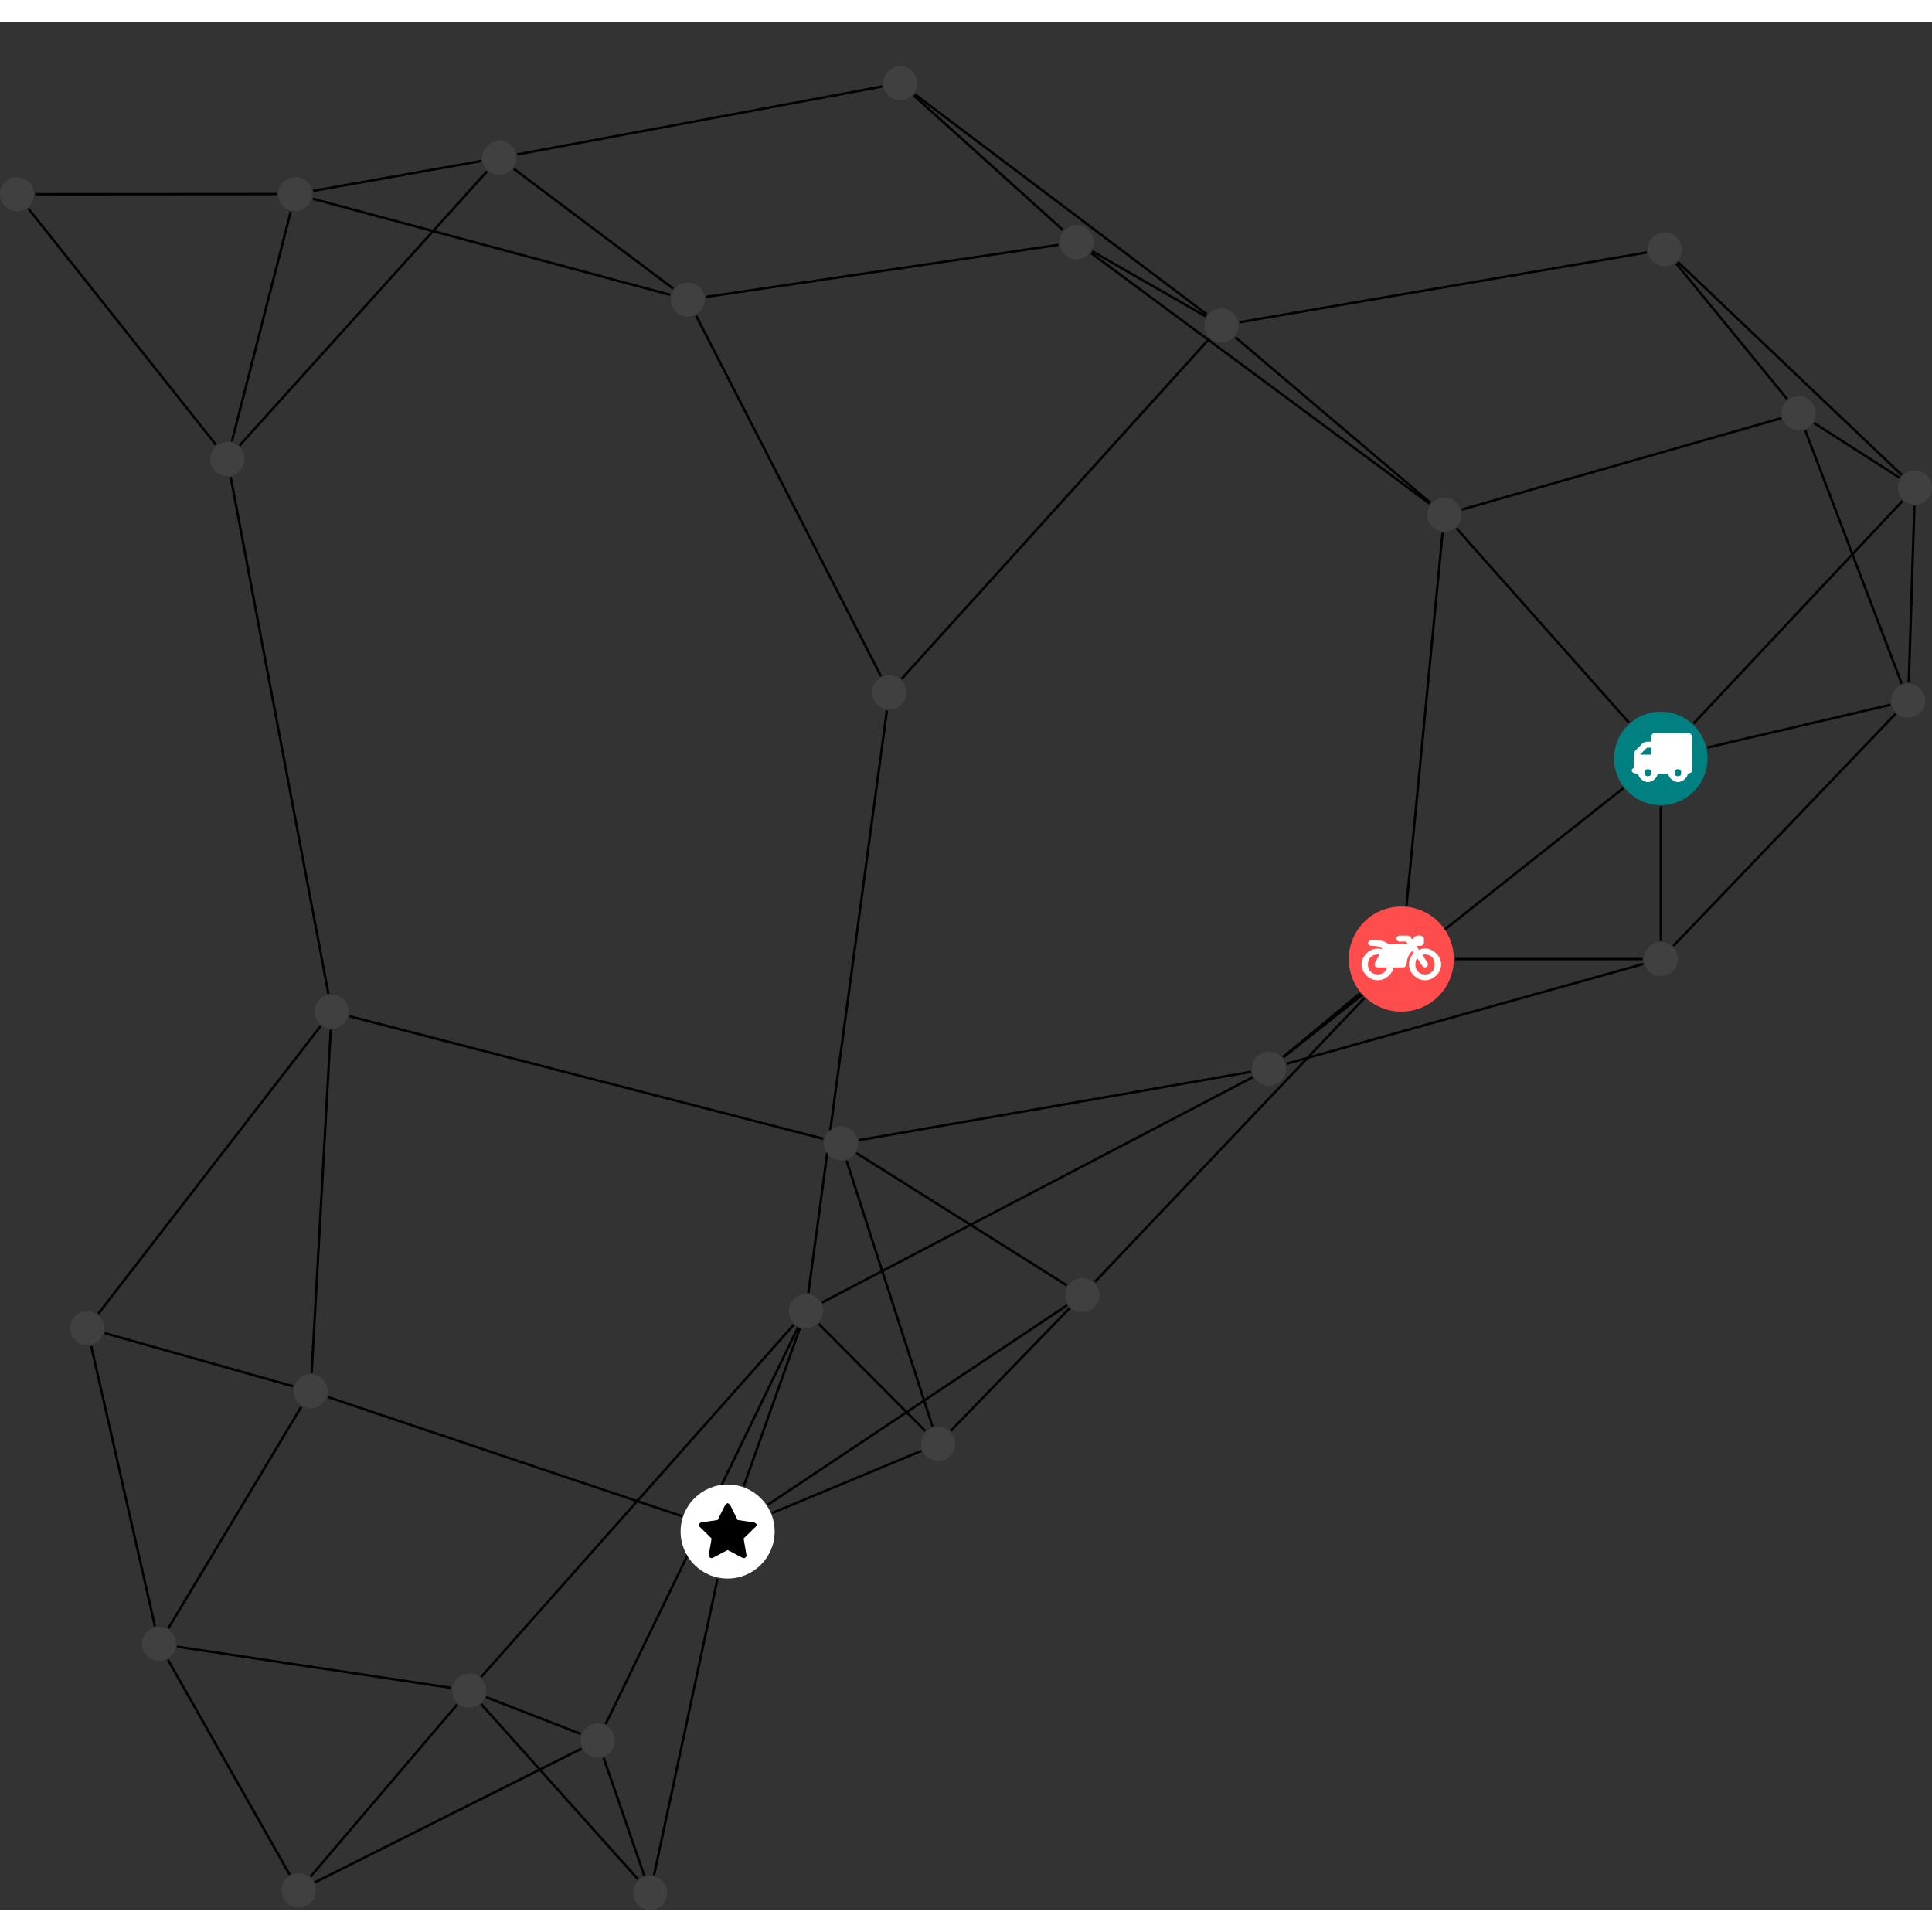 <?xml version="1.0" encoding="UTF-8"?>
<svg xmlns="http://www.w3.org/2000/svg" xmlns:xlink="http://www.w3.org/1999/xlink" width="319.471pt" height="319.471pt" viewBox="0.000 -7.288 319.471 312.183" version="1.1">
<rect x="0.000" y="-7.288" width="319.471" height="312.183" fill="#333333" stroke="none"/>
<defs>
<g>
<symbol overflow="visible" id="glyph0-0">
<path style="stroke:none;" d="M 1.422 -0.75 L 1.422 -7.922 L 3.562 -7.922 L 3.562 -0.891 L 1.422 -0.891 Z M 0.625 0 L 4.531 0 L 4.531 -8.812 L 0.438 -8.812 L 0.438 0 Z M 0.625 0 "/>
</symbol>
<symbol overflow="visible" id="glyph0-1">
<path style="stroke:none;" d="M 3.375 -0.844 C 3.375 -0.453 3.234 -0.266 2.844 -0.266 C 2.469 -0.266 2.297 -0.453 2.297 -0.844 C 2.297 -1.219 2.469 -1.422 2.844 -1.422 C 3.234 -1.422 3.375 -1.219 3.375 -0.844 Z M 1.594 -3.688 L 1.594 -3.859 C 1.594 -3.875 1.578 -3.875 1.594 -3.891 L 2.688 -4.969 C 2.703 -5 2.656 -4.984 2.688 -4.984 L 3.375 -4.984 L 3.375 -3.828 L 1.594 -3.828 Z M 8.359 -0.844 C 8.359 -0.453 8.219 -0.266 7.828 -0.266 C 7.453 -0.266 7.281 -0.453 7.281 -0.844 C 7.281 -1.219 7.453 -1.422 7.828 -1.422 C 8.219 -1.422 8.359 -1.219 8.359 -0.844 Z M 10.141 -6.891 C 10.141 -7.094 9.812 -7.391 9.609 -7.391 L 3.922 -7.391 C 3.719 -7.391 3.375 -7.094 3.375 -6.891 L 3.375 -5.969 L 2.672 -5.969 C 2.469 -5.969 2.078 -5.812 1.938 -5.672 L 0.844 -4.578 C 0.531 -4.266 0.531 -3.734 0.531 -3.328 L 0.531 -1.688 C 0.516 -1.688 0.172 -1.391 0.172 -1.203 C 0.172 -0.781 0.781 -0.703 1.062 -0.703 L 1.25 -0.703 C 1.25 -0.047 2.062 0.703 2.844 0.703 C 3.641 0.703 4.453 -0.047 4.453 -0.703 L 6.234 -0.703 C 6.234 -0.047 7.047 0.703 7.828 0.703 C 8.625 0.703 9.438 -0.047 9.438 -0.703 C 9.547 -0.703 10.141 -0.781 10.141 -1.203 Z M 10.141 -6.891 "/>
</symbol>
<symbol overflow="visible" id="glyph0-2">
<path style="stroke:none;" d="M 12.969 -2.906 C 12.844 -3.984 11.859 -5.016 10.781 -5.219 C 10.234 -5.328 9.703 -5.219 9.328 -5.031 L 8.875 -5.688 L 9.609 -5.688 C 9.812 -5.688 10.141 -5.984 10.141 -6.188 L 10.141 -6.891 C 10.141 -7.094 9.812 -7.391 9.609 -7.391 L 9.047 -7.391 C 8.969 -7.391 8.734 -7.312 8.656 -7.25 L 8.188 -6.766 L 7.891 -7.203 C 7.828 -7.281 7.594 -7.391 7.484 -7.391 L 6.078 -7.391 C 5.906 -7.391 5.547 -7.125 5.516 -6.953 C 5.484 -6.734 5.828 -6.406 6.047 -6.406 L 7.188 -6.406 L 7.484 -5.969 L 4.344 -5.969 C 4.141 -6.125 3.375 -6.672 2.141 -6.672 L 1.422 -6.672 C 1.219 -6.672 0.891 -6.375 0.891 -6.188 C 0.891 -5.984 1.219 -5.688 1.422 -5.688 L 1.781 -5.688 C 2.484 -5.688 2.906 -5.516 3.281 -5.188 L 3.25 -5.141 C 3.078 -5.188 2.797 -5.25 2.5 -5.25 C 1.109 -5.25 -0.172 -4 -0.172 -2.625 C -0.172 -1.25 1.109 0 2.5 0 C 3.75 0 4.953 -1.062 5.109 -2.141 L 6.766 -2.141 C 6.969 -2.141 7.281 -2.438 7.281 -2.625 C 7.281 -3.609 7.688 -4.391 8.219 -4.844 L 8.453 -4.5 C 7.969 -4.062 7.578 -3.203 7.672 -2.359 C 7.781 -1.172 8.969 -0.094 10.141 -0.016 C 11.703 0.094 13.156 -1.344 12.969 -2.906 Z M 2.5 -0.984 C 1.516 -0.984 0.875 -1.641 0.875 -2.625 C 0.875 -3.594 1.516 -4.281 2.5 -4.281 C 2.672 -4.281 2.844 -4.234 2.781 -4.25 L 2.047 -2.891 C 2 -2.781 2 -2.469 2.047 -2.359 C 2.125 -2.25 2.375 -2.141 2.5 -2.141 L 4.031 -2.141 C 3.891 -1.453 3.344 -0.984 2.5 -0.984 Z M 10.328 -0.984 C 9.344 -0.984 8.719 -1.641 8.719 -2.625 C 8.719 -3.109 8.859 -3.469 9.031 -3.641 L 9.906 -2.328 C 9.969 -2.219 10.203 -2.141 10.328 -2.141 C 10.391 -2.141 10.594 -2.188 10.641 -2.234 C 10.812 -2.344 10.844 -2.75 10.734 -2.922 L 9.875 -4.219 C 9.859 -4.219 10.094 -4.281 10.328 -4.281 C 11.297 -4.281 11.922 -3.594 11.922 -2.625 C 11.922 -1.641 11.297 -0.984 10.328 -0.984 Z M 10.328 -0.984 "/>
</symbol>
<symbol overflow="visible" id="glyph0-3">
<path style="stroke:none;" d="M 9.438 -5.078 C 9.438 -5.25 9.078 -5.453 8.938 -5.469 L 6.266 -5.859 L 5.078 -8.266 C 5.031 -8.375 4.75 -8.641 4.625 -8.641 C 4.5 -8.641 4.234 -8.375 4.172 -8.266 L 2.984 -5.859 L 0.312 -5.469 C 0.172 -5.453 -0.172 -5.25 -0.172 -5.078 C -0.172 -4.969 -0.062 -4.781 0.016 -4.719 L 1.969 -2.797 L 1.5 -0.062 C 1.5 -0.016 1.5 0.016 1.5 0.047 C 1.5 0.203 1.75 0.453 1.906 0.453 C 1.984 0.453 2.188 0.406 2.25 0.359 L 4.625 -0.891 L 7 0.359 C 7.062 0.406 7.266 0.453 7.344 0.453 C 7.5 0.453 7.75 0.203 7.75 0.047 C 7.75 0.016 7.75 -0.016 7.734 -0.062 L 7.266 -2.797 L 9.234 -4.719 C 9.297 -4.781 9.438 -4.969 9.438 -5.078 Z M 9.438 -5.078 "/>
</symbol>
</g>
<clipPath id="clip1">
  <path d="M 274 66 L 319.473 66 L 319.473 115 L 274 115 Z M 274 66 "/>
</clipPath>
<clipPath id="clip2">
  <path d="M 271 101 L 319.473 101 L 319.473 152 L 271 152 Z M 271 101 "/>
</clipPath>
<clipPath id="clip3">
  <path d="M 102 244 L 125 244 L 125 304.895 L 102 304.895 Z M 102 244 "/>
</clipPath>
<clipPath id="clip4">
  <path d="M 94 274 L 113 274 L 113 304.895 L 94 304.895 Z M 94 274 "/>
</clipPath>
<clipPath id="clip5">
  <path d="M 73 265 L 112 265 L 112 304.895 L 73 304.895 Z M 73 265 "/>
</clipPath>
<clipPath id="clip6">
  <path d="M 46 272 L 102 272 L 102 304.895 L 46 304.895 Z M 46 272 "/>
</clipPath>
<clipPath id="clip7">
  <path d="M 45 265 L 82 265 L 82 304.895 L 45 304.895 Z M 45 265 "/>
</clipPath>
<clipPath id="clip8">
  <path d="M 22 257 L 54 257 L 54 304.895 L 22 304.895 Z M 22 257 "/>
</clipPath>
<clipPath id="clip9">
  <path d="M 271 26 L 319.473 26 L 319.473 74 L 271 74 Z M 271 26 "/>
</clipPath>
<clipPath id="clip10">
  <path d="M 294 53 L 319.473 53 L 319.473 74 L 294 74 Z M 294 53 "/>
</clipPath>
<clipPath id="clip11">
  <path d="M 292 54 L 319.473 54 L 319.473 108 L 292 108 Z M 292 54 "/>
</clipPath>
<clipPath id="clip12">
  <path d="M 309 67 L 319.473 67 L 319.473 108 L 309 108 Z M 309 67 "/>
</clipPath>
<clipPath id="clip13">
  <path d="M 104 299 L 111 299 L 111 304.895 L 104 304.895 Z M 104 299 "/>
</clipPath>
<clipPath id="clip14">
  <path d="M 46 298 L 53 298 L 53 304.895 L 46 304.895 Z M 46 298 "/>
</clipPath>
<clipPath id="clip15">
  <path d="M 313 66 L 319.473 66 L 319.473 73 L 313 73 Z M 313 66 "/>
</clipPath>
</defs>
<g id="surface1">
<path style="fill:none;stroke-width:0.399;stroke-linecap:butt;stroke-linejoin:miter;stroke:rgb(0%,0%,0%);stroke-opacity:1;stroke-miterlimit:10;" d="M 0.001 -7.929 L 0.001 -30.156 " transform="matrix(1,0,0,-1,274.624,114.481)"/>
<path style="fill:none;stroke-width:0.399;stroke-linecap:butt;stroke-linejoin:miter;stroke:rgb(0%,0%,0%);stroke-opacity:1;stroke-miterlimit:10;" d="M -6.214 -4.921 L -62.421 -49.425 " transform="matrix(1,0,0,-1,274.624,114.481)"/>
<path style="fill:none;stroke-width:0.399;stroke-linecap:butt;stroke-linejoin:miter;stroke:rgb(0%,0%,0%);stroke-opacity:1;stroke-miterlimit:10;" d="M -5.265 5.93 L -33.792 38.067 " transform="matrix(1,0,0,-1,274.624,114.481)"/>
<g clip-path="url(#clip1)" clip-rule="nonzero">
<path style="fill:none;stroke-width:0.399;stroke-linecap:butt;stroke-linejoin:miter;stroke:rgb(0%,0%,0%);stroke-opacity:1;stroke-miterlimit:10;" d="M 5.427 5.782 L 39.966 42.583 " transform="matrix(1,0,0,-1,274.624,114.481)"/>
</g>
<path style="fill:none;stroke-width:0.399;stroke-linecap:butt;stroke-linejoin:miter;stroke:rgb(0%,0%,0%);stroke-opacity:1;stroke-miterlimit:10;" d="M 7.724 1.805 L 37.97 8.868 " transform="matrix(1,0,0,-1,274.624,114.481)"/>
<path style="fill:none;stroke-width:0.399;stroke-linecap:butt;stroke-linejoin:miter;stroke:rgb(0%,0%,0%);stroke-opacity:1;stroke-miterlimit:10;" d="M -2.905 -33.988 L -61.878 -50.484 " transform="matrix(1,0,0,-1,274.624,114.481)"/>
<path style="fill:none;stroke-width:0.399;stroke-linecap:butt;stroke-linejoin:miter;stroke:rgb(0%,0%,0%);stroke-opacity:1;stroke-miterlimit:10;" d="M -3.019 -33.175 L -34.019 -33.179 " transform="matrix(1,0,0,-1,274.624,114.481)"/>
<g clip-path="url(#clip2)" clip-rule="nonzero">
<path style="fill:none;stroke-width:0.399;stroke-linecap:butt;stroke-linejoin:miter;stroke:rgb(0%,0%,0%);stroke-opacity:1;stroke-miterlimit:10;" d="M 2.087 -30.996 L 38.821 7.376 " transform="matrix(1,0,0,-1,274.624,114.481)"/>
</g>
<path style="fill:none;stroke-width:0.399;stroke-linecap:butt;stroke-linejoin:miter;stroke:rgb(0%,0%,0%);stroke-opacity:1;stroke-miterlimit:10;" d="M -62.46 -49.374 L -49.749 -38.847 " transform="matrix(1,0,0,-1,274.624,114.481)"/>
<path style="fill:none;stroke-width:0.399;stroke-linecap:butt;stroke-linejoin:miter;stroke:rgb(0%,0%,0%);stroke-opacity:1;stroke-miterlimit:10;" d="M -67.757 -51.816 L -132.597 -63.128 " transform="matrix(1,0,0,-1,274.624,114.481)"/>
<path style="fill:none;stroke-width:0.399;stroke-linecap:butt;stroke-linejoin:miter;stroke:rgb(0%,0%,0%);stroke-opacity:1;stroke-miterlimit:10;" d="M -67.46 -52.699 L -138.683 -89.968 " transform="matrix(1,0,0,-1,274.624,114.481)"/>
<path style="fill:none;stroke-width:0.399;stroke-linecap:butt;stroke-linejoin:miter;stroke:rgb(0%,0%,0%);stroke-opacity:1;stroke-miterlimit:10;" d="M -49.022 -39.624 L -93.577 -86.554 " transform="matrix(1,0,0,-1,274.624,114.481)"/>
<path style="fill:none;stroke-width:0.399;stroke-linecap:butt;stroke-linejoin:miter;stroke:rgb(0%,0%,0%);stroke-opacity:1;stroke-miterlimit:10;" d="M -42.046 -24.335 L -36.085 37.321 " transform="matrix(1,0,0,-1,274.624,114.481)"/>
<path style="fill:none;stroke-width:0.399;stroke-linecap:butt;stroke-linejoin:miter;stroke:rgb(0%,0%,0%);stroke-opacity:1;stroke-miterlimit:10;" d="M -133.015 -65.253 L -98.21 -87.136 " transform="matrix(1,0,0,-1,274.624,114.481)"/>
<path style="fill:none;stroke-width:0.399;stroke-linecap:butt;stroke-linejoin:miter;stroke:rgb(0%,0%,0%);stroke-opacity:1;stroke-miterlimit:10;" d="M -134.64 -66.519 L -120.425 -110.476 " transform="matrix(1,0,0,-1,274.624,114.481)"/>
<path style="fill:none;stroke-width:0.399;stroke-linecap:butt;stroke-linejoin:miter;stroke:rgb(0%,0%,0%);stroke-opacity:1;stroke-miterlimit:10;" d="M -138.491 -62.894 L -216.847 -42.621 " transform="matrix(1,0,0,-1,274.624,114.481)"/>
<path style="fill:none;stroke-width:0.399;stroke-linecap:butt;stroke-linejoin:miter;stroke:rgb(0%,0%,0%);stroke-opacity:1;stroke-miterlimit:10;" d="M -97.757 -90.91 L -117.397 -111.179 " transform="matrix(1,0,0,-1,274.624,114.481)"/>
<path style="fill:none;stroke-width:0.399;stroke-linecap:butt;stroke-linejoin:miter;stroke:rgb(0%,0%,0%);stroke-opacity:1;stroke-miterlimit:10;" d="M -98.167 -90.417 L -147.671 -123.414 " transform="matrix(1,0,0,-1,274.624,114.481)"/>
<path style="fill:none;stroke-width:0.399;stroke-linecap:butt;stroke-linejoin:miter;stroke:rgb(0%,0%,0%);stroke-opacity:1;stroke-miterlimit:10;" d="M -122.284 -114.507 L -146.94 -124.773 " transform="matrix(1,0,0,-1,274.624,114.481)"/>
<path style="fill:none;stroke-width:0.399;stroke-linecap:butt;stroke-linejoin:miter;stroke:rgb(0%,0%,0%);stroke-opacity:1;stroke-miterlimit:10;" d="M -121.624 -111.207 L -139.229 -93.507 " transform="matrix(1,0,0,-1,274.624,114.481)"/>
<path style="fill:none;stroke-width:0.399;stroke-linecap:butt;stroke-linejoin:miter;stroke:rgb(0%,0%,0%);stroke-opacity:1;stroke-miterlimit:10;" d="M -151.636 -120.324 L -142.366 -94.21 " transform="matrix(1,0,0,-1,274.624,114.481)"/>
<g clip-path="url(#clip3)" clip-rule="nonzero">
<path style="fill:none;stroke-width:0.399;stroke-linecap:butt;stroke-linejoin:miter;stroke:rgb(0%,0%,0%);stroke-opacity:1;stroke-miterlimit:10;" d="M -155.976 -135.64 L -166.472 -184.648 " transform="matrix(1,0,0,-1,274.624,114.481)"/>
</g>
<path style="fill:none;stroke-width:0.399;stroke-linecap:butt;stroke-linejoin:miter;stroke:rgb(0%,0%,0%);stroke-opacity:1;stroke-miterlimit:10;" d="M -161.866 -125.296 L -220.397 -105.601 " transform="matrix(1,0,0,-1,274.624,114.481)"/>
<path style="fill:none;stroke-width:0.399;stroke-linecap:butt;stroke-linejoin:miter;stroke:rgb(0%,0%,0%);stroke-opacity:1;stroke-miterlimit:10;" d="M -142.675 -94.085 L -174.476 -159.683 " transform="matrix(1,0,0,-1,274.624,114.481)"/>
<path style="fill:none;stroke-width:0.399;stroke-linecap:butt;stroke-linejoin:miter;stroke:rgb(0%,0%,0%);stroke-opacity:1;stroke-miterlimit:10;" d="M -143.358 -93.624 L -195.058 -151.878 " transform="matrix(1,0,0,-1,274.624,114.481)"/>
<path style="fill:none;stroke-width:0.399;stroke-linecap:butt;stroke-linejoin:miter;stroke:rgb(0%,0%,0%);stroke-opacity:1;stroke-miterlimit:10;" d="M -140.952 -88.378 L -127.972 7.915 " transform="matrix(1,0,0,-1,274.624,114.481)"/>
<g clip-path="url(#clip4)" clip-rule="nonzero">
<path style="fill:none;stroke-width:0.399;stroke-linecap:butt;stroke-linejoin:miter;stroke:rgb(0%,0%,0%);stroke-opacity:1;stroke-miterlimit:10;" d="M -168.089 -184.746 L -174.808 -165.249 " transform="matrix(1,0,0,-1,274.624,114.481)"/>
</g>
<g clip-path="url(#clip5)" clip-rule="nonzero">
<path style="fill:none;stroke-width:0.399;stroke-linecap:butt;stroke-linejoin:miter;stroke:rgb(0%,0%,0%);stroke-opacity:1;stroke-miterlimit:10;" d="M -169.116 -185.351 L -195.046 -156.382 " transform="matrix(1,0,0,-1,274.624,114.481)"/>
</g>
<g clip-path="url(#clip6)" clip-rule="nonzero">
<path style="fill:none;stroke-width:0.399;stroke-linecap:butt;stroke-linejoin:miter;stroke:rgb(0%,0%,0%);stroke-opacity:1;stroke-miterlimit:10;" d="M -178.491 -163.749 L -222.538 -185.851 " transform="matrix(1,0,0,-1,274.624,114.481)"/>
</g>
<path style="fill:none;stroke-width:0.399;stroke-linecap:butt;stroke-linejoin:miter;stroke:rgb(0%,0%,0%);stroke-opacity:1;stroke-miterlimit:10;" d="M -178.604 -161.304 L -194.245 -155.226 " transform="matrix(1,0,0,-1,274.624,114.481)"/>
<g clip-path="url(#clip7)" clip-rule="nonzero">
<path style="fill:none;stroke-width:0.399;stroke-linecap:butt;stroke-linejoin:miter;stroke:rgb(0%,0%,0%);stroke-opacity:1;stroke-miterlimit:10;" d="M -223.28 -184.906 L -199.015 -156.429 " transform="matrix(1,0,0,-1,274.624,114.481)"/>
</g>
<g clip-path="url(#clip8)" clip-rule="nonzero">
<path style="fill:none;stroke-width:0.399;stroke-linecap:butt;stroke-linejoin:miter;stroke:rgb(0%,0%,0%);stroke-opacity:1;stroke-miterlimit:10;" d="M -226.726 -184.578 L -246.851 -149.046 " transform="matrix(1,0,0,-1,274.624,114.481)"/>
</g>
<path style="fill:none;stroke-width:0.399;stroke-linecap:butt;stroke-linejoin:miter;stroke:rgb(0%,0%,0%);stroke-opacity:1;stroke-miterlimit:10;" d="M -200.042 -153.687 L -245.354 -146.871 " transform="matrix(1,0,0,-1,274.624,114.481)"/>
<path style="fill:none;stroke-width:0.399;stroke-linecap:butt;stroke-linejoin:miter;stroke:rgb(0%,0%,0%);stroke-opacity:1;stroke-miterlimit:10;" d="M -249.007 -143.48 L -259.546 -97.156 " transform="matrix(1,0,0,-1,274.624,114.481)"/>
<path style="fill:none;stroke-width:0.399;stroke-linecap:butt;stroke-linejoin:miter;stroke:rgb(0%,0%,0%);stroke-opacity:1;stroke-miterlimit:10;" d="M -246.784 -143.835 L -224.811 -107.226 " transform="matrix(1,0,0,-1,274.624,114.481)"/>
<path style="fill:none;stroke-width:0.399;stroke-linecap:butt;stroke-linejoin:miter;stroke:rgb(0%,0%,0%);stroke-opacity:1;stroke-miterlimit:10;" d="M -257.312 -95.035 L -226.163 -103.82 " transform="matrix(1,0,0,-1,274.624,114.481)"/>
<path style="fill:none;stroke-width:0.399;stroke-linecap:butt;stroke-linejoin:miter;stroke:rgb(0%,0%,0%);stroke-opacity:1;stroke-miterlimit:10;" d="M -258.37 -91.828 L -221.612 -44.253 " transform="matrix(1,0,0,-1,274.624,114.481)"/>
<path style="fill:none;stroke-width:0.399;stroke-linecap:butt;stroke-linejoin:miter;stroke:rgb(0%,0%,0%);stroke-opacity:1;stroke-miterlimit:10;" d="M -223.093 -101.628 L -219.936 -44.878 " transform="matrix(1,0,0,-1,274.624,114.481)"/>
<path style="fill:none;stroke-width:0.399;stroke-linecap:butt;stroke-linejoin:miter;stroke:rgb(0%,0%,0%);stroke-opacity:1;stroke-miterlimit:10;" d="M -220.327 -38.898 L -236.476 46.532 " transform="matrix(1,0,0,-1,274.624,114.481)"/>
<path style="fill:none;stroke-width:0.399;stroke-linecap:butt;stroke-linejoin:miter;stroke:rgb(0%,0%,0%);stroke-opacity:1;stroke-miterlimit:10;" d="M -269.933 90.926 L -238.909 51.86 " transform="matrix(1,0,0,-1,274.624,114.481)"/>
<path style="fill:none;stroke-width:0.399;stroke-linecap:butt;stroke-linejoin:miter;stroke:rgb(0%,0%,0%);stroke-opacity:1;stroke-miterlimit:10;" d="M -268.792 93.293 L -228.823 93.325 " transform="matrix(1,0,0,-1,274.624,114.481)"/>
<path style="fill:none;stroke-width:0.399;stroke-linecap:butt;stroke-linejoin:miter;stroke:rgb(0%,0%,0%);stroke-opacity:1;stroke-miterlimit:10;" d="M -236.284 52.422 L -226.554 90.403 " transform="matrix(1,0,0,-1,274.624,114.481)"/>
<path style="fill:none;stroke-width:0.399;stroke-linecap:butt;stroke-linejoin:miter;stroke:rgb(0%,0%,0%);stroke-opacity:1;stroke-miterlimit:10;" d="M -235.015 51.739 L -194.097 97.079 " transform="matrix(1,0,0,-1,274.624,114.481)"/>
<path style="fill:none;stroke-width:0.399;stroke-linecap:butt;stroke-linejoin:miter;stroke:rgb(0%,0%,0%);stroke-opacity:1;stroke-miterlimit:10;" d="M -222.835 93.856 L -195.046 98.79 " transform="matrix(1,0,0,-1,274.624,114.481)"/>
<path style="fill:none;stroke-width:0.399;stroke-linecap:butt;stroke-linejoin:miter;stroke:rgb(0%,0%,0%);stroke-opacity:1;stroke-miterlimit:10;" d="M -222.89 92.543 L -163.8 76.653 " transform="matrix(1,0,0,-1,274.624,114.481)"/>
<path style="fill:none;stroke-width:0.399;stroke-linecap:butt;stroke-linejoin:miter;stroke:rgb(0%,0%,0%);stroke-opacity:1;stroke-miterlimit:10;" d="M -189.663 97.504 L -163.3 77.684 " transform="matrix(1,0,0,-1,274.624,114.481)"/>
<path style="fill:none;stroke-width:0.399;stroke-linecap:butt;stroke-linejoin:miter;stroke:rgb(0%,0%,0%);stroke-opacity:1;stroke-miterlimit:10;" d="M -189.108 99.872 L -128.741 111.11 " transform="matrix(1,0,0,-1,274.624,114.481)"/>
<path style="fill:none;stroke-width:0.399;stroke-linecap:butt;stroke-linejoin:miter;stroke:rgb(0%,0%,0%);stroke-opacity:1;stroke-miterlimit:10;" d="M -159.507 73.184 L -128.944 13.59 " transform="matrix(1,0,0,-1,274.624,114.481)"/>
<path style="fill:none;stroke-width:0.399;stroke-linecap:butt;stroke-linejoin:miter;stroke:rgb(0%,0%,0%);stroke-opacity:1;stroke-miterlimit:10;" d="M -157.901 76.309 L -99.608 84.918 " transform="matrix(1,0,0,-1,274.624,114.481)"/>
<path style="fill:none;stroke-width:0.399;stroke-linecap:butt;stroke-linejoin:miter;stroke:rgb(0%,0%,0%);stroke-opacity:1;stroke-miterlimit:10;" d="M -123.534 109.641 L -98.862 87.379 " transform="matrix(1,0,0,-1,274.624,114.481)"/>
<path style="fill:none;stroke-width:0.399;stroke-linecap:butt;stroke-linejoin:miter;stroke:rgb(0%,0%,0%);stroke-opacity:1;stroke-miterlimit:10;" d="M -123.366 109.848 L -75.069 73.426 " transform="matrix(1,0,0,-1,274.624,114.481)"/>
<path style="fill:none;stroke-width:0.399;stroke-linecap:butt;stroke-linejoin:miter;stroke:rgb(0%,0%,0%);stroke-opacity:1;stroke-miterlimit:10;" d="M -125.542 13.145 L -74.683 69.372 " transform="matrix(1,0,0,-1,274.624,114.481)"/>
<path style="fill:none;stroke-width:0.399;stroke-linecap:butt;stroke-linejoin:miter;stroke:rgb(0%,0%,0%);stroke-opacity:1;stroke-miterlimit:10;" d="M -94.007 83.856 L -75.276 73.114 " transform="matrix(1,0,0,-1,274.624,114.481)"/>
<path style="fill:none;stroke-width:0.399;stroke-linecap:butt;stroke-linejoin:miter;stroke:rgb(0%,0%,0%);stroke-opacity:1;stroke-miterlimit:10;" d="M -94.198 83.563 L -38.218 42.118 " transform="matrix(1,0,0,-1,274.624,114.481)"/>
<path style="fill:none;stroke-width:0.399;stroke-linecap:butt;stroke-linejoin:miter;stroke:rgb(0%,0%,0%);stroke-opacity:1;stroke-miterlimit:10;" d="M -70.358 69.657 L -38.093 42.274 " transform="matrix(1,0,0,-1,274.624,114.481)"/>
<path style="fill:none;stroke-width:0.399;stroke-linecap:butt;stroke-linejoin:miter;stroke:rgb(0%,0%,0%);stroke-opacity:1;stroke-miterlimit:10;" d="M -69.683 72.122 L -2.331 83.665 " transform="matrix(1,0,0,-1,274.624,114.481)"/>
<path style="fill:none;stroke-width:0.399;stroke-linecap:butt;stroke-linejoin:miter;stroke:rgb(0%,0%,0%);stroke-opacity:1;stroke-miterlimit:10;" d="M -32.894 41.153 L 19.903 56.254 " transform="matrix(1,0,0,-1,274.624,114.481)"/>
<path style="fill:none;stroke-width:0.399;stroke-linecap:butt;stroke-linejoin:miter;stroke:rgb(0%,0%,0%);stroke-opacity:1;stroke-miterlimit:10;" d="M 2.552 81.84 L 20.896 59.422 " transform="matrix(1,0,0,-1,274.624,114.481)"/>
<g clip-path="url(#clip9)" clip-rule="nonzero">
<path style="fill:none;stroke-width:0.399;stroke-linecap:butt;stroke-linejoin:miter;stroke:rgb(0%,0%,0%);stroke-opacity:1;stroke-miterlimit:10;" d="M 2.829 82.094 L 39.845 46.864 " transform="matrix(1,0,0,-1,274.624,114.481)"/>
</g>
<g clip-path="url(#clip10)" clip-rule="nonzero">
<path style="fill:none;stroke-width:0.399;stroke-linecap:butt;stroke-linejoin:miter;stroke:rgb(0%,0%,0%);stroke-opacity:1;stroke-miterlimit:10;" d="M 25.349 55.458 L 39.489 46.411 " transform="matrix(1,0,0,-1,274.624,114.481)"/>
</g>
<g clip-path="url(#clip11)" clip-rule="nonzero">
<path style="fill:none;stroke-width:0.399;stroke-linecap:butt;stroke-linejoin:miter;stroke:rgb(0%,0%,0%);stroke-opacity:1;stroke-miterlimit:10;" d="M 23.88 54.266 L 39.833 12.376 " transform="matrix(1,0,0,-1,274.624,114.481)"/>
</g>
<g clip-path="url(#clip12)" clip-rule="nonzero">
<path style="fill:none;stroke-width:0.399;stroke-linecap:butt;stroke-linejoin:miter;stroke:rgb(0%,0%,0%);stroke-opacity:1;stroke-miterlimit:10;" d="M 41.935 41.766 L 41.005 12.571 " transform="matrix(1,0,0,-1,274.624,114.481)"/>
</g>
<path style=" stroke:none;fill-rule:nonzero;fill:rgb(0%,50%,50%);fill-opacity:1;" d="M 282.352 114.48 C 282.352 110.211 278.891 106.754 274.625 106.754 C 270.355 106.754 266.895 110.211 266.895 114.48 C 266.895 118.75 270.355 122.211 274.625 122.211 C 278.891 122.211 282.352 118.75 282.352 114.48 Z M 282.352 114.48 "/>
<g style="fill:rgb(100%,100%,100%);fill-opacity:1;">
  <use xlink:href="#glyph0-1" x="269.643" y="117.684"/>
</g>
<path style=" stroke:none;fill-rule:nonzero;fill:rgb(25%,25%,25%);fill-opacity:1;" d="M 277.441 147.656 C 277.441 146.098 276.18 144.836 274.625 144.836 C 273.066 144.836 271.805 146.098 271.805 147.656 C 271.805 149.211 273.066 150.473 274.625 150.473 C 276.18 150.473 277.441 149.211 277.441 147.656 Z M 277.441 147.656 "/>
<path style=" stroke:none;fill-rule:nonzero;fill:rgb(25%,25%,25%);fill-opacity:1;" d="M 212.656 165.777 C 212.656 164.223 211.395 162.961 209.84 162.961 C 208.285 162.961 207.023 164.223 207.023 165.777 C 207.023 167.336 208.285 168.598 209.84 168.598 C 211.395 168.598 212.656 167.336 212.656 165.777 Z M 212.656 165.777 "/>
<path style=" stroke:none;fill-rule:nonzero;fill:rgb(100%,29.999%,29.999%);fill-opacity:1;" d="M 240.406 147.66 C 240.406 142.863 236.52 138.973 231.723 138.973 C 226.922 138.973 223.035 142.863 223.035 147.66 C 223.035 152.457 226.922 156.348 231.723 156.348 C 236.52 156.348 240.406 152.457 240.406 147.66 Z M 240.406 147.66 "/>
<g style="fill:rgb(100%,100%,100%);fill-opacity:1;">
  <use xlink:href="#glyph0-2" x="225.32" y="151.172"/>
</g>
<path style=" stroke:none;fill-rule:nonzero;fill:rgb(25%,25%,25%);fill-opacity:1;" d="M 141.875 178.129 C 141.875 176.574 140.613 175.312 139.059 175.312 C 137.5 175.312 136.238 176.574 136.238 178.129 C 136.238 179.684 137.5 180.945 139.059 180.945 C 140.613 180.945 141.875 179.684 141.875 178.129 Z M 141.875 178.129 "/>
<path style=" stroke:none;fill-rule:nonzero;fill:rgb(25%,25%,25%);fill-opacity:1;" d="M 181.789 203.223 C 181.789 201.668 180.527 200.406 178.969 200.406 C 177.414 200.406 176.152 201.668 176.152 203.223 C 176.152 204.781 177.414 206.043 178.969 206.043 C 180.527 206.043 181.789 204.781 181.789 203.223 Z M 181.789 203.223 "/>
<path style=" stroke:none;fill-rule:nonzero;fill:rgb(25%,25%,25%);fill-opacity:1;" d="M 157.945 227.824 C 157.945 226.27 156.684 225.008 155.129 225.008 C 153.574 225.008 152.312 226.27 152.312 227.824 C 152.312 229.383 153.574 230.645 155.129 230.645 C 156.684 230.645 157.945 229.383 157.945 227.824 Z M 157.945 227.824 "/>
<path style=" stroke:none;fill-rule:nonzero;fill:rgb(100%,100%,100%);fill-opacity:1;" d="M 128.094 242.316 C 128.094 238.023 124.613 234.543 120.32 234.543 C 116.027 234.543 112.543 238.023 112.543 242.316 C 112.543 246.613 116.027 250.094 120.32 250.094 C 124.613 250.094 128.094 246.613 128.094 242.316 Z M 128.094 242.316 "/>
<g style="fill:rgb(0%,0%,0%);fill-opacity:1;">
  <use xlink:href="#glyph0-3" x="115.697" y="246.268"/>
</g>
<path style=" stroke:none;fill-rule:nonzero;fill:rgb(25%,25%,25%);fill-opacity:1;" d="M 136.086 205.848 C 136.086 204.293 134.824 203.031 133.27 203.031 C 131.711 203.031 130.449 204.293 130.449 205.848 C 130.449 207.406 131.711 208.668 133.27 208.668 C 134.824 208.668 136.086 207.406 136.086 205.848 Z M 136.086 205.848 "/>
<g clip-path="url(#clip13)" clip-rule="nonzero">
<path style=" stroke:none;fill-rule:nonzero;fill:rgb(25%,25%,25%);fill-opacity:1;" d="M 110.34 302.078 C 110.34 300.52 109.078 299.258 107.52 299.258 C 105.965 299.258 104.703 300.52 104.703 302.078 C 104.703 303.633 105.965 304.895 107.52 304.895 C 109.078 304.895 110.34 303.633 110.34 302.078 Z M 110.34 302.078 "/>
</g>
<path style=" stroke:none;fill-rule:nonzero;fill:rgb(25%,25%,25%);fill-opacity:1;" d="M 101.652 276.875 C 101.652 275.32 100.391 274.059 98.836 274.059 C 97.277 274.059 96.016 275.32 96.016 276.875 C 96.016 278.434 97.277 279.695 98.836 279.695 C 100.391 279.695 101.652 278.434 101.652 276.875 Z M 101.652 276.875 "/>
<g clip-path="url(#clip14)" clip-rule="nonzero">
<path style=" stroke:none;fill-rule:nonzero;fill:rgb(25%,25%,25%);fill-opacity:1;" d="M 52.207 301.684 C 52.207 300.125 50.945 298.863 49.391 298.863 C 47.832 298.863 46.57 300.125 46.57 301.684 C 46.57 303.238 47.832 304.5 49.391 304.5 C 50.945 304.5 52.207 303.238 52.207 301.684 Z M 52.207 301.684 "/>
</g>
<path style=" stroke:none;fill-rule:nonzero;fill:rgb(25%,25%,25%);fill-opacity:1;" d="M 80.387 268.613 C 80.387 267.055 79.125 265.797 77.566 265.797 C 76.012 265.797 74.75 267.055 74.75 268.613 C 74.75 270.168 76.012 271.43 77.566 271.43 C 79.125 271.43 80.387 270.168 80.387 268.613 Z M 80.387 268.613 "/>
<path style=" stroke:none;fill-rule:nonzero;fill:rgb(25%,25%,25%);fill-opacity:1;" d="M 29.105 260.902 C 29.105 259.344 27.844 258.082 26.289 258.082 C 24.734 258.082 23.473 259.344 23.473 260.902 C 23.473 262.457 24.734 263.719 26.289 263.719 C 27.844 263.719 29.105 262.457 29.105 260.902 Z M 29.105 260.902 "/>
<path style=" stroke:none;fill-rule:nonzero;fill:rgb(25%,25%,25%);fill-opacity:1;" d="M 17.23 208.691 C 17.23 207.137 15.969 205.875 14.41 205.875 C 12.855 205.875 11.594 207.137 11.594 208.691 C 11.594 210.25 12.855 211.512 14.41 211.512 C 15.969 211.512 17.23 210.25 17.23 208.691 Z M 17.23 208.691 "/>
<path style=" stroke:none;fill-rule:nonzero;fill:rgb(25%,25%,25%);fill-opacity:1;" d="M 54.184 219.117 C 54.184 217.562 52.922 216.301 51.367 216.301 C 49.812 216.301 48.551 217.562 48.551 219.117 C 48.551 220.676 49.812 221.938 51.367 221.938 C 52.922 221.938 54.184 220.676 54.184 219.117 Z M 54.184 219.117 "/>
<path style=" stroke:none;fill-rule:nonzero;fill:rgb(25%,25%,25%);fill-opacity:1;" d="M 57.676 156.344 C 57.676 154.789 56.414 153.527 54.859 153.527 C 53.301 153.527 52.039 154.789 52.039 156.344 C 52.039 157.898 53.301 159.16 54.859 159.16 C 56.414 159.16 57.676 157.898 57.676 156.344 Z M 57.676 156.344 "/>
<path style=" stroke:none;fill-rule:nonzero;fill:rgb(25%,25%,25%);fill-opacity:1;" d="M 5.637 21.191 C 5.637 19.637 4.375 18.375 2.816 18.375 C 1.262 18.375 0 19.637 0 21.191 C 0 22.75 1.262 24.012 2.816 24.012 C 4.375 24.012 5.637 22.75 5.637 21.191 Z M 5.637 21.191 "/>
<path style=" stroke:none;fill-rule:nonzero;fill:rgb(25%,25%,25%);fill-opacity:1;" d="M 40.41 64.984 C 40.41 63.426 39.148 62.164 37.594 62.164 C 36.035 62.164 34.773 63.426 34.773 64.984 C 34.773 66.539 36.035 67.801 37.594 67.801 C 39.148 67.801 40.41 66.539 40.41 64.984 Z M 40.41 64.984 "/>
<path style=" stroke:none;fill-rule:nonzero;fill:rgb(25%,25%,25%);fill-opacity:1;" d="M 51.641 21.156 C 51.641 19.598 50.379 18.336 48.82 18.336 C 47.266 18.336 46.004 19.598 46.004 21.156 C 46.004 22.711 47.266 23.973 48.82 23.973 C 50.379 23.973 51.641 22.711 51.641 21.156 Z M 51.641 21.156 "/>
<path style=" stroke:none;fill-rule:nonzero;fill:rgb(25%,25%,25%);fill-opacity:1;" d="M 85.371 15.164 C 85.371 13.609 84.109 12.348 82.555 12.348 C 80.996 12.348 79.734 13.609 79.734 15.164 C 79.734 16.723 80.996 17.984 82.555 17.984 C 84.109 17.984 85.371 16.723 85.371 15.164 Z M 85.371 15.164 "/>
<path style=" stroke:none;fill-rule:nonzero;fill:rgb(25%,25%,25%);fill-opacity:1;" d="M 116.559 38.613 C 116.559 37.055 115.297 35.793 113.738 35.793 C 112.184 35.793 110.922 37.055 110.922 38.613 C 110.922 40.168 112.184 41.43 113.738 41.43 C 115.297 41.43 116.559 40.168 116.559 38.613 Z M 116.559 38.613 "/>
<path style=" stroke:none;fill-rule:nonzero;fill:rgb(25%,25%,25%);fill-opacity:1;" d="M 151.668 2.82 C 151.668 1.262 150.406 0 148.852 0 C 147.293 0 146.031 1.262 146.031 2.82 C 146.031 4.375 147.293 5.637 148.852 5.637 C 150.406 5.637 151.668 4.375 151.668 2.82 Z M 151.668 2.82 "/>
<path style=" stroke:none;fill-rule:nonzero;fill:rgb(25%,25%,25%);fill-opacity:1;" d="M 149.875 103.574 C 149.875 102.02 148.613 100.758 147.059 100.758 C 145.5 100.758 144.238 102.02 144.238 103.574 C 144.238 105.133 145.5 106.395 147.059 106.395 C 148.613 106.395 149.875 105.133 149.875 103.574 Z M 149.875 103.574 "/>
<path style=" stroke:none;fill-rule:nonzero;fill:rgb(25%,25%,25%);fill-opacity:1;" d="M 180.82 29.121 C 180.82 27.566 179.559 26.305 178.004 26.305 C 176.445 26.305 175.184 27.566 175.184 29.121 C 175.184 30.68 176.445 31.941 178.004 31.941 C 179.559 31.941 180.82 30.68 180.82 29.121 Z M 180.82 29.121 "/>
<path style=" stroke:none;fill-rule:nonzero;fill:rgb(25%,25%,25%);fill-opacity:1;" d="M 204.785 42.871 C 204.785 41.316 203.523 40.055 201.969 40.055 C 200.41 40.055 199.148 41.316 199.148 42.871 C 199.148 44.426 200.41 45.688 201.969 45.688 C 203.523 45.688 204.785 44.426 204.785 42.871 Z M 204.785 42.871 "/>
<path style=" stroke:none;fill-rule:nonzero;fill:rgb(25%,25%,25%);fill-opacity:1;" d="M 241.648 74.16 C 241.648 72.602 240.387 71.34 238.832 71.34 C 237.273 71.34 236.012 72.602 236.012 74.16 C 236.012 75.715 237.273 76.977 238.832 76.977 C 240.387 76.977 241.648 75.715 241.648 74.16 Z M 241.648 74.16 "/>
<path style=" stroke:none;fill-rule:nonzero;fill:rgb(25%,25%,25%);fill-opacity:1;" d="M 278.086 30.309 C 278.086 28.75 276.824 27.488 275.266 27.488 C 273.711 27.488 272.449 28.75 272.449 30.309 C 272.449 31.863 273.711 33.125 275.266 33.125 C 276.824 33.125 278.086 31.863 278.086 30.309 Z M 278.086 30.309 "/>
<path style=" stroke:none;fill-rule:nonzero;fill:rgb(25%,25%,25%);fill-opacity:1;" d="M 300.25 57.395 C 300.25 55.84 298.988 54.578 297.43 54.578 C 295.875 54.578 294.613 55.84 294.613 57.395 C 294.613 58.953 295.875 60.215 297.43 60.215 C 298.988 60.215 300.25 58.953 300.25 57.395 Z M 300.25 57.395 "/>
<g clip-path="url(#clip15)" clip-rule="nonzero">
<path style=" stroke:none;fill-rule:nonzero;fill:rgb(25%,25%,25%);fill-opacity:1;" d="M 319.473 69.699 C 319.473 68.145 318.211 66.883 316.652 66.883 C 315.098 66.883 313.836 68.145 313.836 69.699 C 313.836 71.254 315.098 72.516 316.652 72.516 C 318.211 72.516 319.473 71.254 319.473 69.699 Z M 319.473 69.699 "/>
</g>
<path style=" stroke:none;fill-rule:nonzero;fill:rgb(25%,25%,25%);fill-opacity:1;" d="M 318.348 104.93 C 318.348 103.371 317.086 102.109 315.531 102.109 C 313.977 102.109 312.715 103.371 312.715 104.93 C 312.715 106.484 313.977 107.746 315.531 107.746 C 317.086 107.746 318.348 106.484 318.348 104.93 Z M 318.348 104.93 "/>
</g>
</svg>
